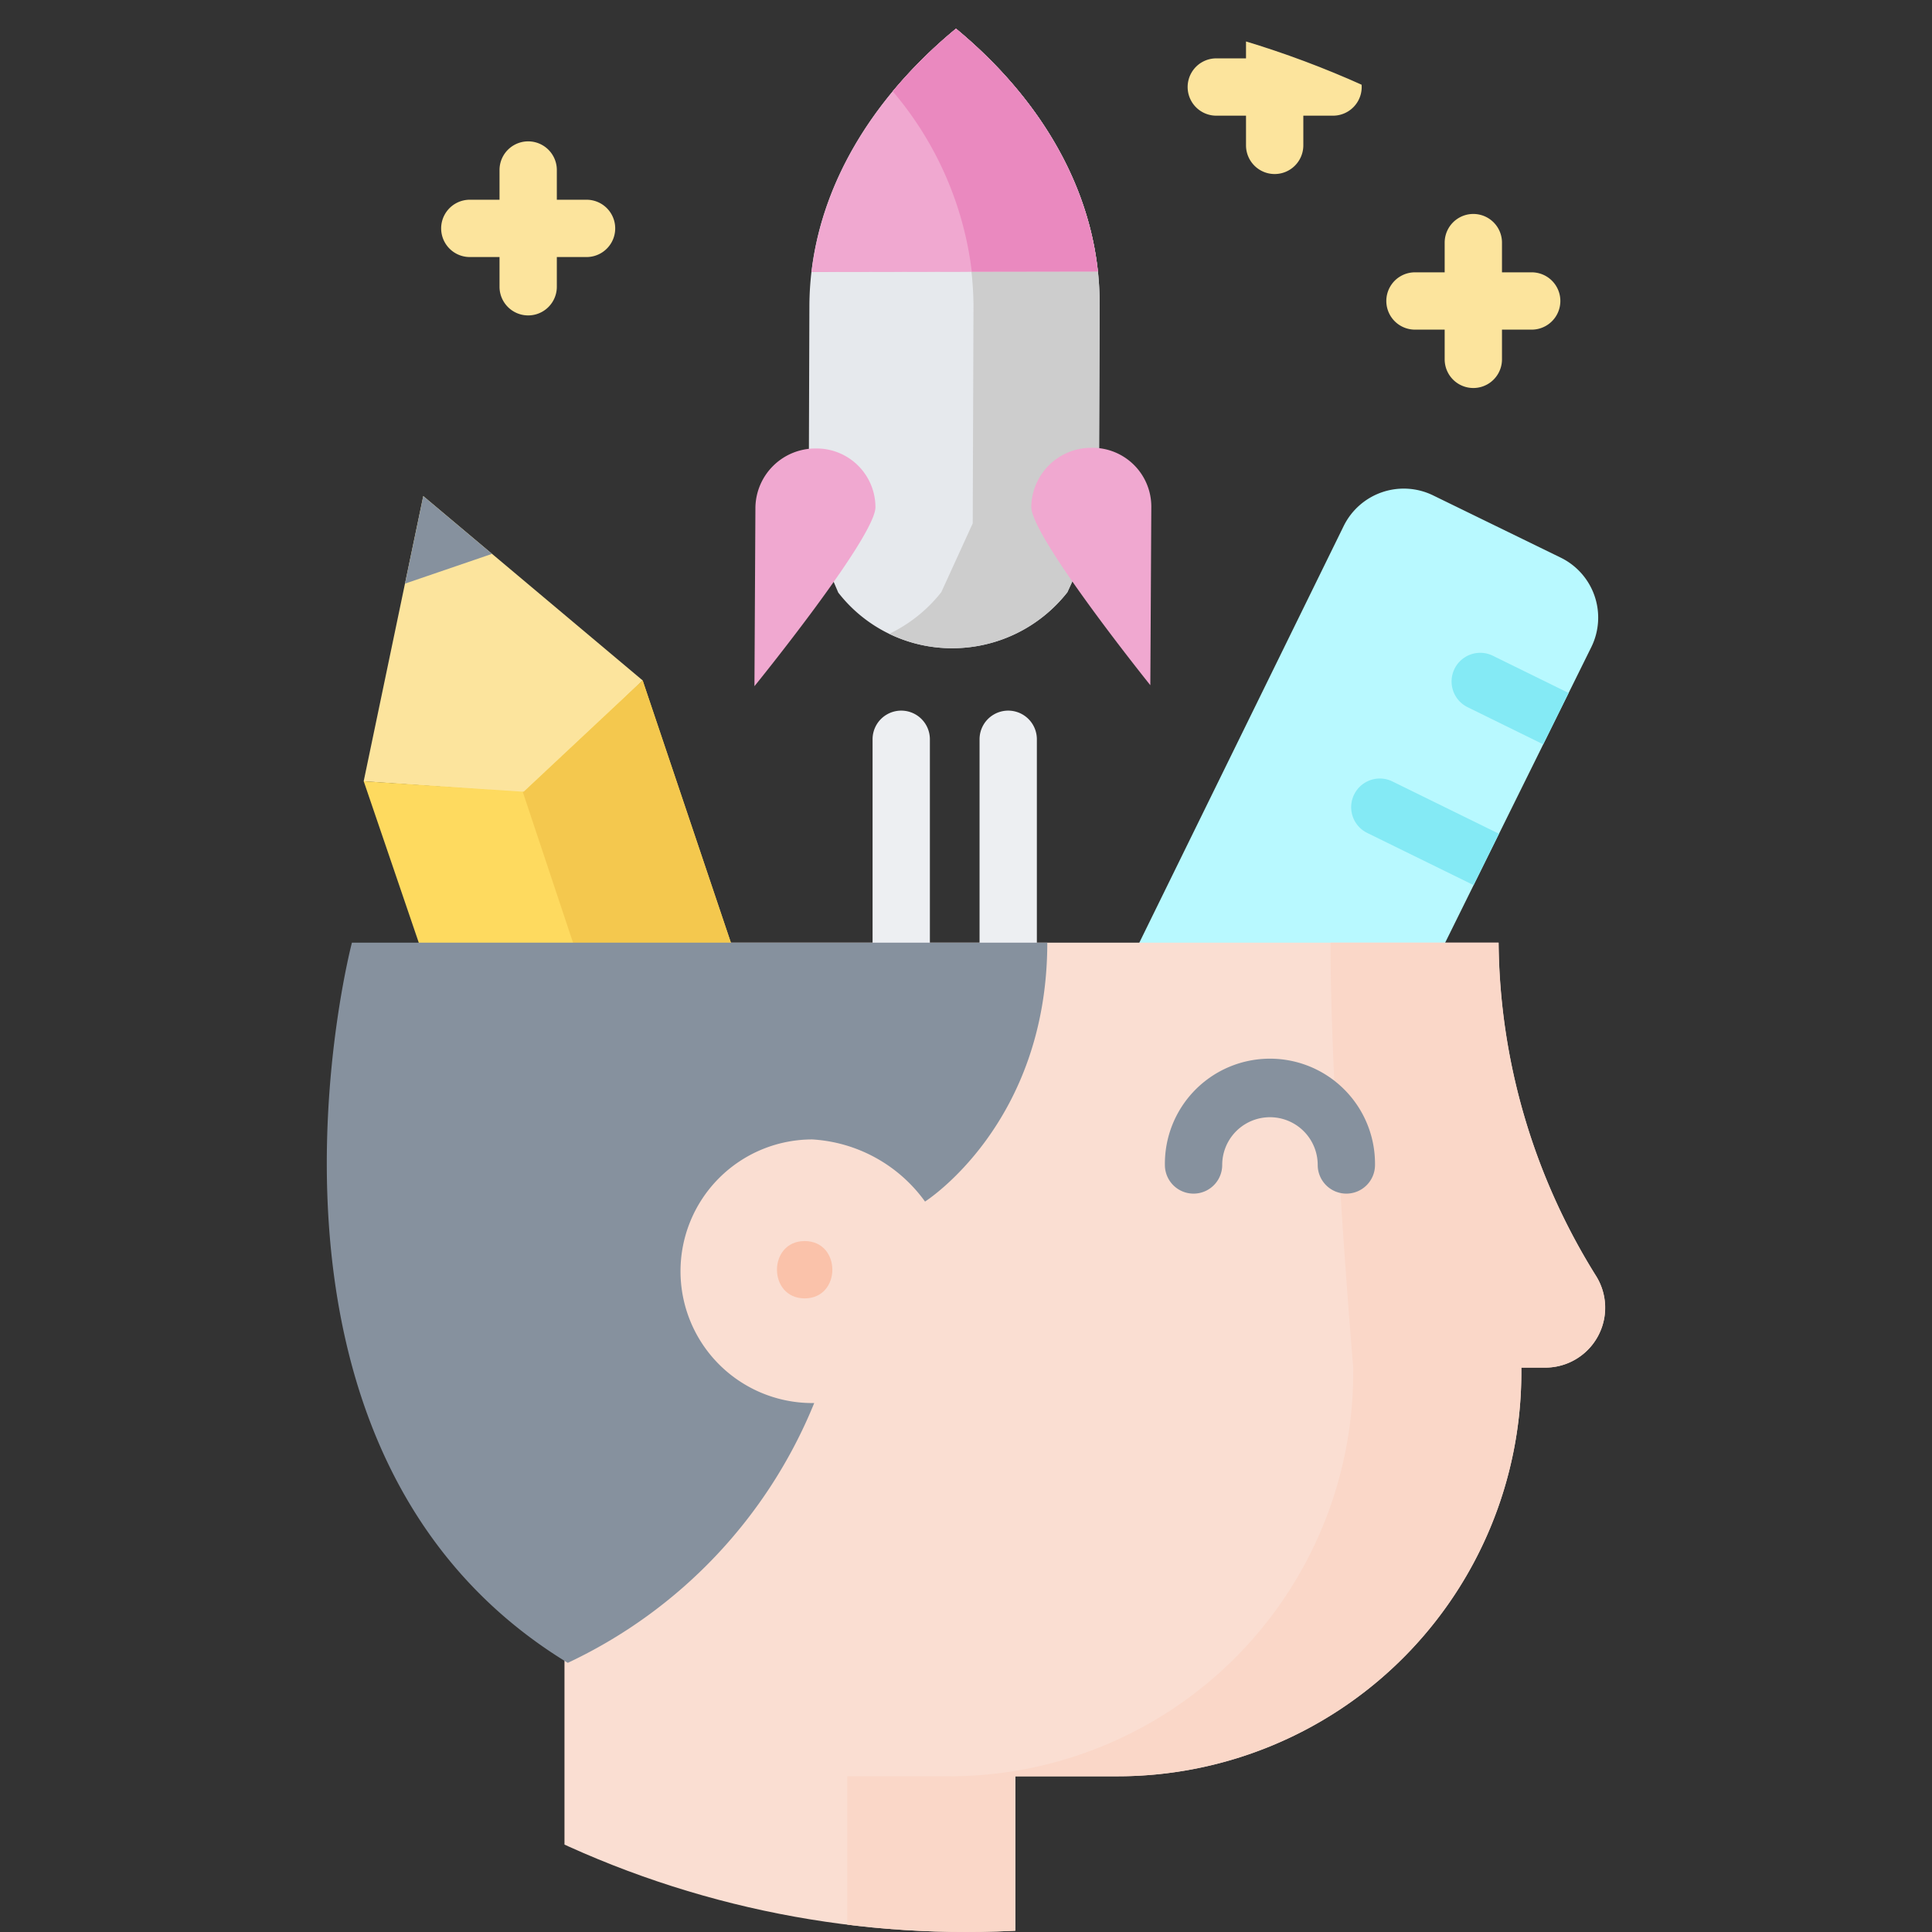<svg xmlns="http://www.w3.org/2000/svg" xmlns:xlink="http://www.w3.org/1999/xlink" width="134" height="134" viewBox="0 0 134 134">
  <rect x="0" y="0" width="134" height="134" fill="#333333" stroke="none"/>
  <defs>
    <style>
      .cls-1 {
        fill: #fff;
        stroke: rgba(112,112,112,0);
      }

      .cls-2 {
        clip-path: url(#clip-path);
      }

      .cls-3 {
        fill: #b8f9ff;
      }

      .cls-4 {
        fill: #84eaf5;
      }

      .cls-5 {
        fill: #faded2;
      }

      .cls-6 {
        fill: #fad7c8;
      }

      .cls-7 {
        fill: #86919e;
      }

      .cls-8 {
        fill: #fce49d;
      }

      .cls-9 {
        fill: #e6e9ed;
      }

      .cls-10 {
        fill: #cdcdcd;
      }

      .cls-11 {
        fill: #f0a8d0;
      }

      .cls-12 {
        fill: #ea89bf;
      }

      .cls-13 {
        fill: #edeff2;
      }

      .cls-14 {
        fill: #feda5f;
      }

      .cls-15 {
        fill: #f4c84e;
      }

      .cls-16 {
        fill: #fac2aa;
      }
    </style>
    <clipPath id="clip-path">
      <circle id="Ellipse_139" data-name="Ellipse 139" class="cls-1" cx="67" cy="67" r="67" transform="translate(436 867)"/>
    </clipPath>
  </defs>
  <g id="Group_94" data-name="Group 94" transform="translate(-436 -867)">
    <g id="Mask_Group_23" data-name="Mask Group 23" class="cls-2">
      <g id="_008-creativity" data-name="008-creativity" transform="translate(458.667 867)">
        <path id="Path_639" data-name="Path 639" class="cls-3" d="M76.68,67.175l11.027-22.3a4.628,4.628,0,0,0-2.129-6.2l-8.852-4.318a4.643,4.643,0,0,0-6.2,2.131L55.215,67.705Zm0,0"/>
        <path id="Path_640" data-name="Path 640" class="cls-4" d="M71.251,55.111a1.987,1.987,0,0,0,.909,2.659l7.379,3.62L81.3,57.828,73.91,54.2A1.986,1.986,0,0,0,71.251,55.111Zm0,0"/>
        <path id="Path_641" data-name="Path 641" class="cls-4" d="M80.876,45.482a1.987,1.987,0,0,0-1.753,3.567l5.245,2.577,1.761-3.564Zm0,0"/>
        <path id="Path_642" data-name="Path 642" class="cls-5" d="M16.484,115.271V134H47.755V123.2h7.086A28.009,28.009,0,0,0,82.85,95.192v-.338H84.6a4.154,4.154,0,0,0,3.446-6.329,44.3,44.3,0,0,1-6.776-23.143H16.484Zm0,0"/>
        <path id="Path_643" data-name="Path 643" class="cls-6" d="M88.052,88.525a44.293,44.293,0,0,1-6.776-23.143H69.616c0,11.031,1.574,29.471,1.574,29.471v.338A28.009,28.009,0,0,1,43.182,123.2H36.1V134H47.755V123.2h7.086A28.009,28.009,0,0,0,82.85,95.192v-.338H84.6A4.155,4.155,0,0,0,88.052,88.525Zm0,0"/>
        <path id="Path_644" data-name="Path 644" class="cls-7" d="M70.714,82.787A1.987,1.987,0,0,1,68.727,80.8a3.312,3.312,0,1,0-6.624,0,1.987,1.987,0,0,1-3.975,0,7.287,7.287,0,1,1,14.573,0A1.987,1.987,0,0,1,70.714,82.787Zm0,0"/>
        <g id="Group_92" data-name="Group 92">
          <path id="Path_645" data-name="Path 645" class="cls-8" d="M18.015,13.853H15.954V11.792a1.987,1.987,0,0,0-3.975,0v2.061H9.918a1.987,1.987,0,0,0,0,3.975h2.061v2.061a1.987,1.987,0,0,0,3.975,0V17.828h2.061a1.987,1.987,0,1,0,0-3.975Zm0,0"/>
          <path id="Path_646" data-name="Path 646" class="cls-8" d="M69.79,4.048H67.729V1.987a1.987,1.987,0,0,0-3.975,0V4.048H61.693a1.987,1.987,0,0,0,0,3.975h2.061v2.06a1.987,1.987,0,1,0,3.975,0V8.023H69.79a1.987,1.987,0,0,0,0-3.975Zm0,0"/>
          <path id="Path_647" data-name="Path 647" class="cls-8" d="M83.569,18.888H81.508V16.827a1.987,1.987,0,0,0-3.975,0v2.061h-2.06a1.987,1.987,0,0,0,0,3.975h2.06v2.061a1.987,1.987,0,1,0,3.975,0V22.863h2.061a1.987,1.987,0,0,0,0-3.975Zm0,0"/>
        </g>
        <path id="Path_648" data-name="Path 648" class="cls-9" d="M53.545,36.3,53.6,21.128c.038-7.006-3.486-13.78-9.958-19.14C37.109,7.379,33.51,14.171,33.471,21.177L33.42,36.3l2.053,4.8a9.972,9.972,0,0,0,7.93,3.859,10.147,10.147,0,0,0,7.963-3.886Zm0,0"/>
        <path id="Path_649" data-name="Path 649" class="cls-10" d="M43.639,1.987a33,33,0,0,0-4.387,4.348,23.046,23.046,0,0,1,5.6,14.792L44.8,36.3l-2.179,4.77a10.2,10.2,0,0,1-3.608,2.89,10,10,0,0,0,4.39,1,10.151,10.151,0,0,0,7.963-3.886l2.179-4.77L53.6,21.127C53.634,14.122,50.11,7.348,43.639,1.987Zm0,0"/>
        <path id="Path_650" data-name="Path 650" class="cls-11" d="M43.639,1.987c-5.808,4.795-9.294,10.7-10.022,16.874l19.861-.031C52.822,12.652,49.4,6.759,43.639,1.987Zm0,0"/>
        <path id="Path_651" data-name="Path 651" class="cls-12" d="M43.639,1.987a32.946,32.946,0,0,0-4.387,4.349A23.636,23.636,0,0,1,44.733,18.83l-11.115.017a.07.07,0,0,1,0,.013l19.861-.031C52.822,12.652,49.4,6.759,43.639,1.987Zm0,0"/>
        <path id="Path_652" data-name="Path 652" class="cls-11" d="M38.053,35.176c-.011,2.09-8.393,12.417-8.393,12.417s.055-10.146.067-12.4a4.16,4.16,0,0,1,4.185-4.087A4.082,4.082,0,0,1,38.053,35.176Zm0,0"/>
        <path id="Path_653" data-name="Path 653" class="cls-11" d="M48.86,35.149c-.011,2.09,8.258,12.376,8.258,12.376s.056-10.145.068-12.4a4.083,4.083,0,0,0-4.141-4.067A4.162,4.162,0,0,0,48.86,35.149Zm0,0"/>
        <path id="Path_654" data-name="Path 654" class="cls-13" d="M39.84,69.427a1.987,1.987,0,0,1-1.987-1.987V51.275a1.987,1.987,0,0,1,3.975,0V67.44A1.988,1.988,0,0,1,39.84,69.427Zm0,0"/>
        <path id="Path_655" data-name="Path 655" class="cls-13" d="M47.26,69.427a1.987,1.987,0,0,1-1.987-1.987V51.275a1.987,1.987,0,0,1,3.975,0V67.44A1.988,1.988,0,0,1,47.26,69.427Zm0,0"/>
        <path id="Path_656" data-name="Path 656" class="cls-8" d="M21.906,47.192,6.69,34.407,2.557,54.187l11.319.8Zm0,0"/>
        <path id="Path_657" data-name="Path 657" class="cls-14" d="M28.451,66.645,21.906,47.192l-8.246,7.723-11.1-.728,4.43,12.988Zm0,0"/>
        <path id="Path_658" data-name="Path 658" class="cls-7" d="M6.69,34.407,5.421,40.48l6.037-2.065Zm0,0"/>
        <path id="Path_659" data-name="Path 659" class="cls-15" d="M21.906,47.192l-8.246,7.723-.073-.005,4,12,10.863-.268Zm0,0"/>
        <path id="Path_660" data-name="Path 660" class="cls-7" d="M33.674,97.313a9.142,9.142,0,0,1,0-18.284,10.39,10.39,0,0,1,7.817,4.309s8.48-5.369,8.48-17.956H1.742s-9.275,35.181,14.972,49.95a34.1,34.1,0,0,0,17.092-18.02"/>
        <path id="Path_661" data-name="Path 661" class="cls-16" d="M33.144,90.053c2.557,0,2.561-3.975,0-3.975S30.582,90.053,33.144,90.053Zm0,0"/>
      </g>
    </g>
  </g>
</svg>
